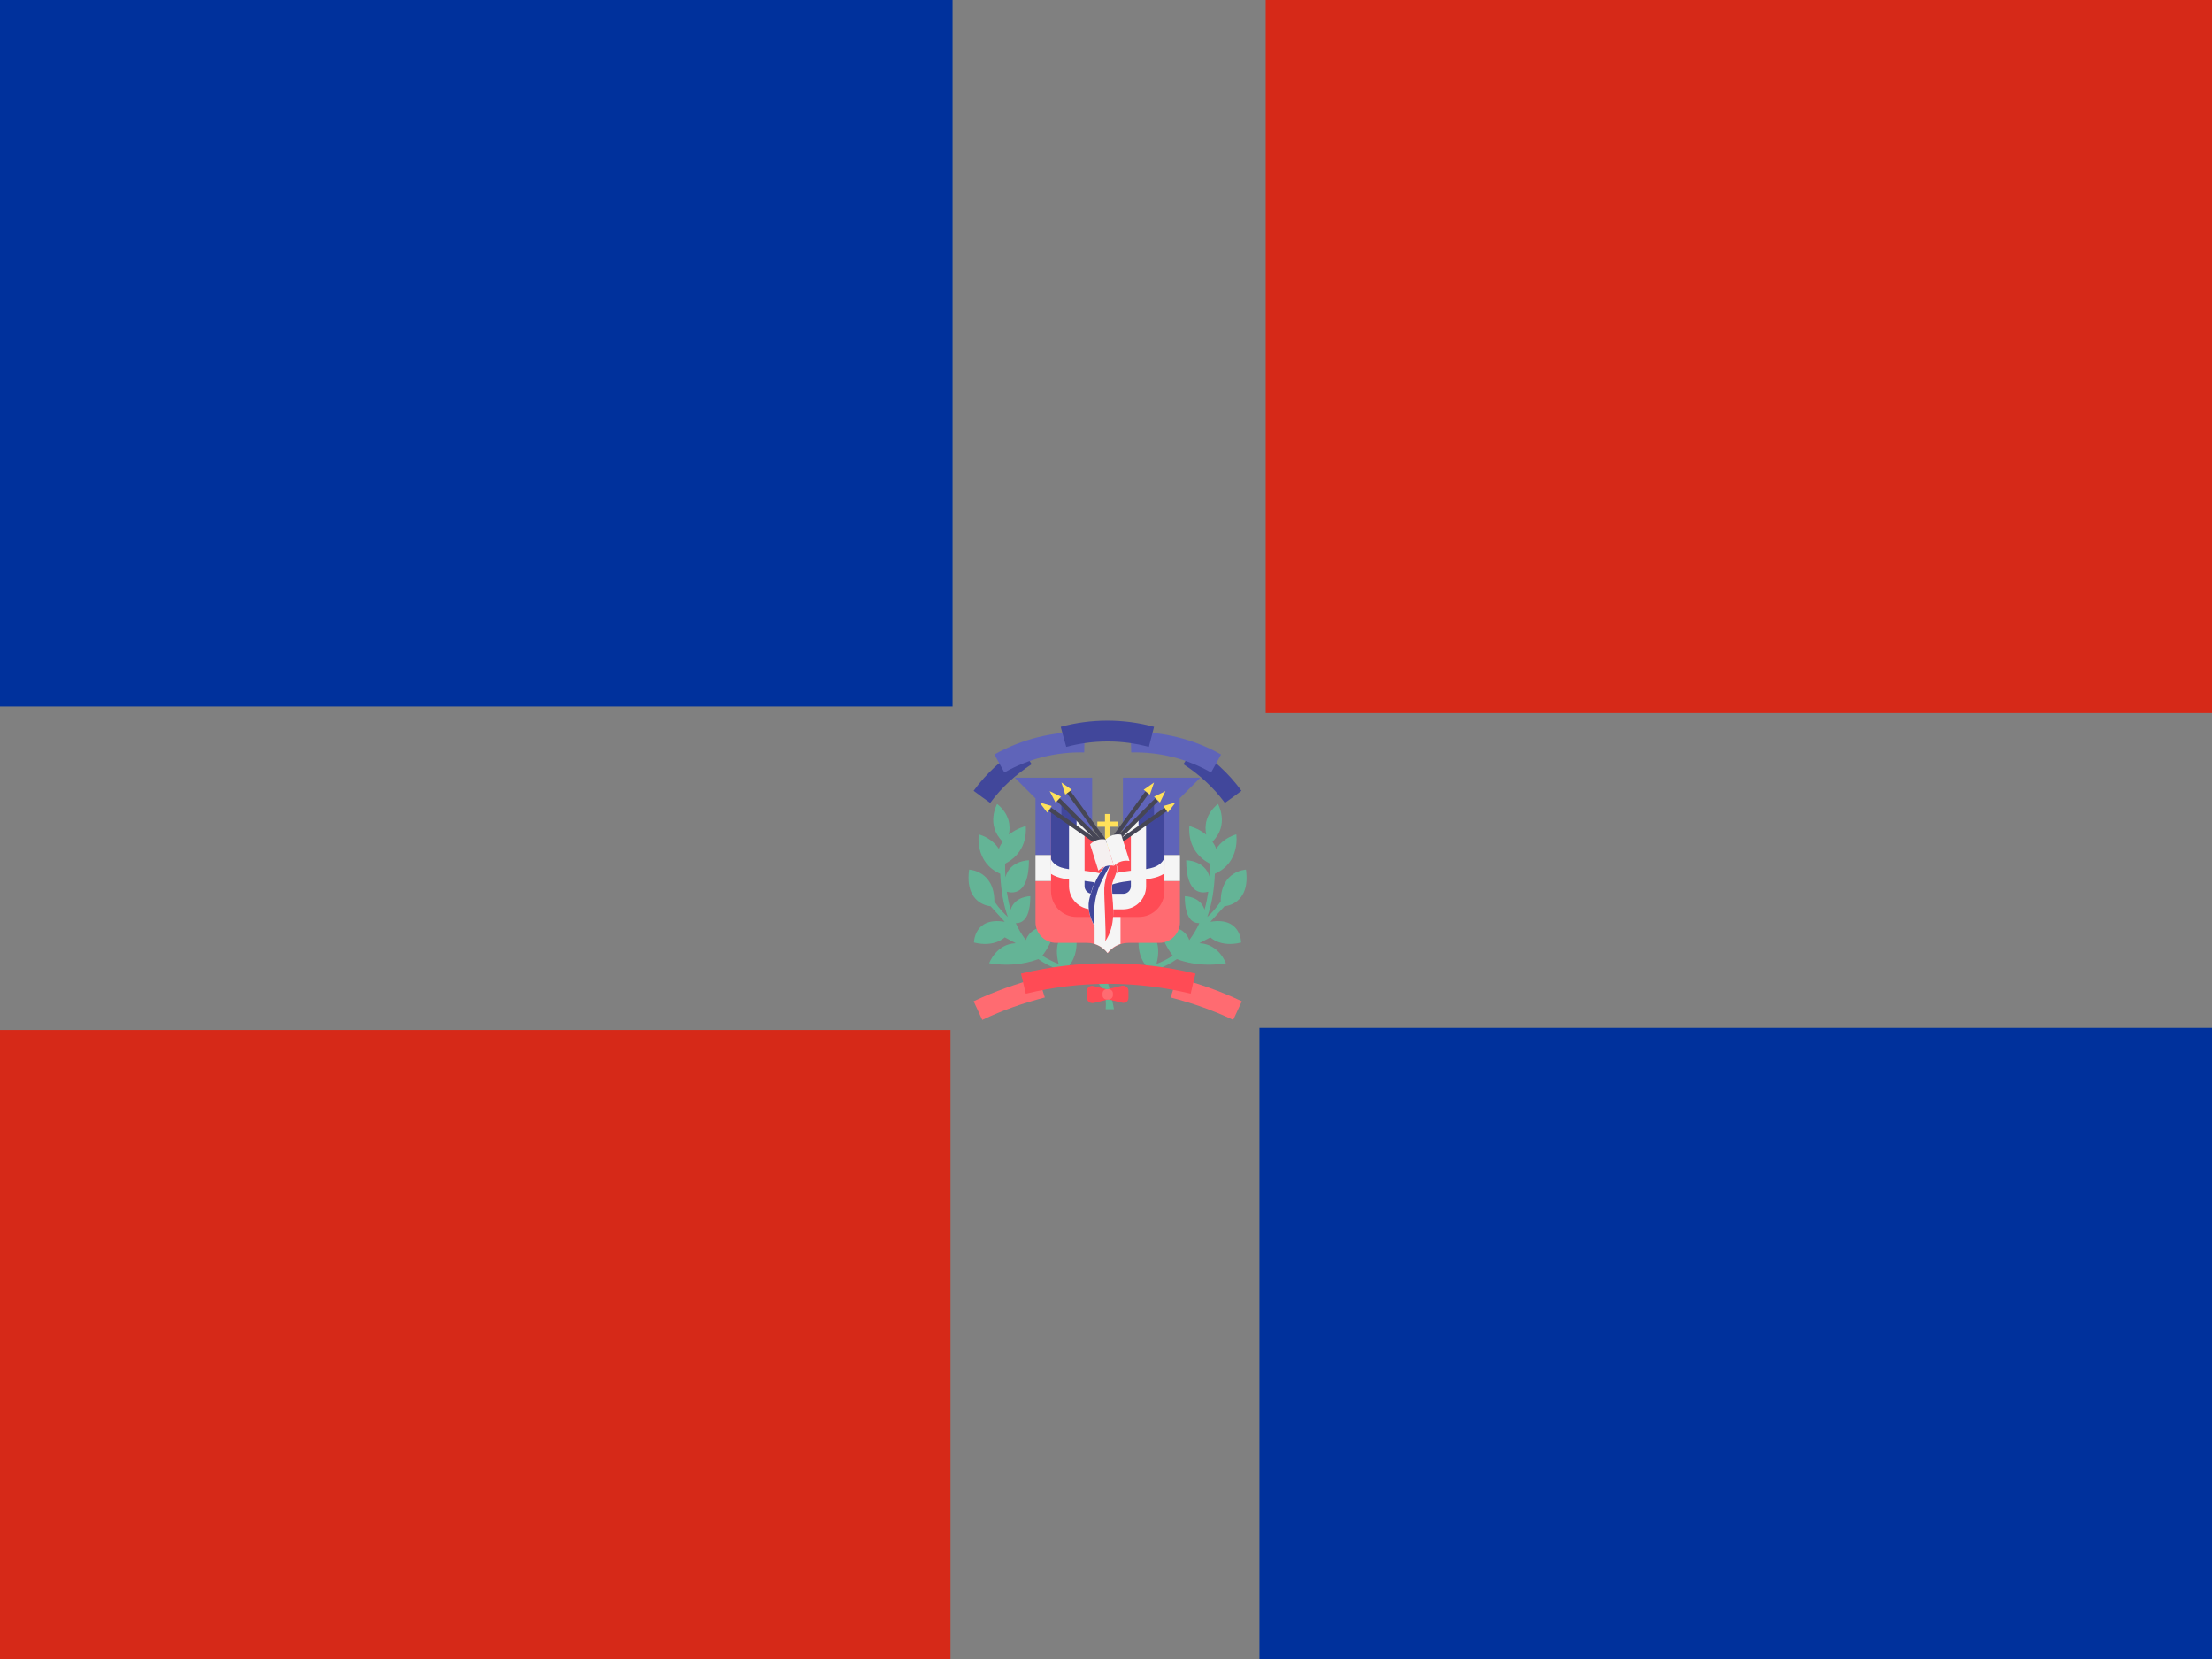 <svg xmlns="http://www.w3.org/2000/svg" width="640px" height="480px" viewBox="0 0 640 480">
	<rect x="0" y="0" width="640" height="480" fill="#808080" stroke="none"/>
	<path fill="#00319C" d="M364.4,297.4H640V480H364.4V297.4z"/>
	<path fill="#D62918" d="M0,298h275v182H0V298z"/>
	<path fill="#00319C" d="M0-0.2h275.6v204.6H0V-0.2z"/>
	<path fill="#D62918" d="M366.2,0H640v206.3H366.2V0z"/>
	<path fill="#64B496" d="M314.7,282.3c0,0,6,2.2,5.2,9.7l2.4,0c0,0-1.5-8.7-2.8-9.7S314.7,282.3,314.7,282.3z"/>
	<path fill="#64B496" d="M320.7,281.1c-2.5,0-7,0-11.7-1.3c1-1.1,2.5-3.3,2.5-7.1c0-6-4.1-2.2-4.1-2.2s-2.7,2.3-1.1,8.4
		c-1.6-0.6-3.2-1.4-4.7-2.4c0.9-1.2,2.8-3.9,3.9-8.3c0,0-6.8-1.4-8.7,3.8c-1.1-1.5-2.1-3.1-2.9-4.9c1.8,0,4.2-1.1,4.2-7.8
		c0,0-4.5,0-5.7,3.9c-0.5-1.6-0.8-3.4-1.1-5.2c1.8,0.5,6.4,0.9,6.4-9.1c0,0-5.5,0-6.8,4.9c-0.1-1.3-0.1-2.6-0.1-3.9
		c2.7-1.4,6.4-4.5,6-10.9c0,0-2.6,0.6-4.9,2.5c0.5-2.4,0.3-5.9-3.4-8.9c0,0-3.4,6,1.6,10.9c-0.4,0.6-0.8,1.3-1.1,2.1
		c-1.1-1.7-2.9-3.3-5.8-4.2c0,0-1.3,8.1,6.2,11.4c0.2,4.7,0.9,8.9,2.2,12.5c-2.2-1.9-3.9-4.5-3.9-4.5c0-8.9-7.3-9.2-7.3-9.2
		c-1.4,10.2,6.2,10.6,6.2,10.6l4.1,4.5c-8.9-1.5-8.9,6-8.9,6c6,1.5,8.9-1.5,8.9-1.5l3.2,1.7c-5.7,0.2-7.7,5.8-7.7,5.8
		c7.2,1.2,12.4-0.5,14.2-1.2c7.2,5.1,16.2,5.1,20.3,5.1L320.7,281.1L320.7,281.1L320.7,281.1z"/>
	<path fill="#64B496" d="M320.2,281.1c2.5,0,7,0,11.7-1.3c-1-1.1-2.5-3.3-2.5-7.1c0-6,4.1-2.2,4.1-2.2s2.7,2.3,1.1,8.4
		c1.6-0.6,3.2-1.4,4.7-2.4c-0.9-1.2-2.8-3.9-3.9-8.3c0,0,6.8-1.4,8.7,3.8c1.1-1.5,2.1-3.1,2.9-4.9c-1.8,0-4.2-1.1-4.2-7.8
		c0,0,4.5,0,5.7,3.9c0.5-1.6,0.8-3.4,1.1-5.2c-1.8,0.5-6.4,0.9-6.4-9.1c0,0,5.5,0,6.8,4.9c0.1-1.3,0.1-2.6,0.1-3.9
		c-2.7-1.4-6.4-4.5-6-10.9c0,0,2.6,0.6,4.9,2.5c-0.5-2.4-0.3-5.9,3.4-8.9c0,0,3.4,6-1.6,10.9c0.4,0.6,0.8,1.3,1.1,2.1
		c1.1-1.7,2.9-3.3,5.8-4.2c0,0,1.3,8.1-6.2,11.4c-0.2,4.7-0.9,8.9-2.2,12.5c2.2-1.9,3.9-4.5,3.9-4.5c0-8.9,7.3-9.2,7.3-9.2
		c1.4,10.2-6.2,10.6-6.2,10.6l-4.1,4.5c8.9-1.5,8.9,6,8.9,6c-6,1.5-8.9-1.5-8.9-1.5l-3.2,1.7c5.7,0.2,7.7,5.8,7.7,5.8
		c-7.2,1.2-12.4-0.5-14.2-1.2c-7.2,5.1-16.2,5.1-20.3,5.1L320.2,281.1L320.2,281.1L320.2,281.1z"/>
	<path fill="#41479B" d="M295.3,216.1c-5.2,3.4-9.9,7.6-13.6,12.7c1.6,1.2,3.2,2.4,4.8,3.5c3.3-4.5,7.4-8.2,12-11.2L295.3,216.1z"/>
	<path fill="#FF6B71" d="M320.5,254.9h20.9v11.9c0,3.3-2.7,6-6,6h-8.9c-2.5,0-4.6,1.2-6,3L320.5,254.9L320.5,254.9z"/>
	<polygon fill="#5F64B9" points="324.9,241.4 324.9,225 347.3,225 341.3,231 341.3,247.4 324.9,247.4 "/>
	<rect x="333.9" y="247.4" fill="#F5F5F5" width="7.5" height="7.5"/>
	<path fill="#FF6B71" d="M320.5,254.9h-20.9v11.9c0,3.3,2.7,6,6,6h8.9c2.5,0,4.6,1.2,6,3L320.5,254.9L320.5,254.9z"/>
	<path fill="#F5F5F5" d="M316.7,273.1c1.5,0.5,2.8,1.4,3.7,2.6h0.1c0.9-1.2,2.2-2.1,3.7-2.6v-12.3h-7.5L316.7,273.1L316.7,273.1z"/>
	<polygon fill="#5F64B9" points="316,241.4 316,225 293.6,225 299.6,231 299.6,247.4 316,247.4 "/>
	<rect x="299.6" y="247.4" fill="#F5F5F5" width="7.5" height="7.5"/>
	<polygon fill="#41479B" points="307.1,232.5 307.1,237 311.5,240 311.5,237 "/>
	<polygon fill="#F5F5F5" points="311.5,237 311.5,241.4 317.5,244.4 317.5,242.9 "/>
	<polygon fill="#41479B" points="333.9,232.5 333.9,237 329.4,240 329.4,237 "/>
	<polygon fill="#F5F5F5" points="329.4,237 329.4,241.4 323.5,244.4 323.5,242.9 "/>
	<path fill="#FF4B55" d="M329.5,265.3h-18c-4.1,0-7.4-3.3-7.4-7.5v-23.1l16.5,11.1l16.3-11.1v23.1C336.9,262,333.6,265.3,329.5,265.3
	z"/>
	<polygon fill="#41479B" points="310,238.5 304.1,234 304.1,250.4 310,253.4 	"/>
	<polygon fill="#41479B" points="330.9,238.5 336.9,234 336.9,250.4 330.9,253.4 	"/>
	<rect x="311.5" y="253.4" fill="#41479B" width="17.9" height="7.5"/>
	<polygon fill="#FF4B55" points="311.5,240 320.5,244.4 329.4,240 329.4,253.4 311.5,253.4 "/>
	<path fill="#F5F5F5" d="M327.2,241.4v15c0,1.2-1,2.2-2.2,2.2H316c-1.2,0-2.2-1-2.2-2.2v-14.9l-4.5-3v17.9c0,3.7,3,6.7,6.7,6.7h8.9
		c3.7,0,6.7-3,6.7-6.7v-18L327.2,241.4z"/>
	<path fill="#F5F5F5" d="M328.7,251.8c-2.5,0.2-5.3,0.5-8.3,1.5c-2.9-1-5.8-1.3-8.3-1.5c-4.2-0.4-6.7-0.7-8.1-3.3v4.3
		c2.2,1.4,5,1.7,7.9,1.9c2.6,0.2,5.3,0.5,8,1.5l0.5,0.2l0.5-0.2c2.7-1,5.4-1.3,8-1.5c2.9-0.3,5.7-0.5,7.9-1.9v-4.3
		C335.4,251,332.9,251.4,328.7,251.8z"/>
	<polygon fill="#FFE15A" points="323.5,237.7 321.2,237.7 321.2,235.5 319.7,235.5 319.7,237.7 317.5,237.7 317.5,239.2 319.7,239.2
	319.7,245.9 321.2,245.9 321.2,239.2 323.5,239.2 "/>
	<rect x="312.2" y="228.7" transform="matrix(0.707 -0.707 0.707 0.707 -76.635 290.82)" fill="#464655" width="1.2" height="18.5"/>
	<polygon fill="#FFE15A" points="303.7,228.9 305.4,232.2 307,230.5 "/>
	<rect x="314" y="227.4" transform="matrix(0.808 -0.589 0.589 0.808 -79.034 230.598)" fill="#464655" width="1.2" height="18.5"/>
	<polygon fill="#FFE15A" points="307.1,226.4 308.2,229.9 310.1,228.5 "/>
	<rect x="310.7" y="230.2" transform="matrix(0.573 -0.82 0.82 0.573 -63.282 357.57)" fill="#464655" width="1.2" height="18.5"/>
	<polygon fill="#FFE15A" points="300.8,232.2 303,235.1 304.3,233.2 "/>
	<rect x="318.9" y="237.3" transform="matrix(0.707 -0.707 0.707 0.707 -72.097 301.757)" fill="#464655" width="18.5" height="1.2"/>
	<polygon fill="#FFE15A" points="337.2,228.9 335.6,232.2 333.9,230.5 "/>
	<rect x="317.1" y="236.1" transform="matrix(0.589 -0.808 0.808 0.589 -57.079 361.104)" fill="#464655" width="18.5" height="1.2"/>
	<polygon fill="#FFE15A" points="333.9,226.4 332.7,229.9 330.9,228.5 "/>
	<rect x="320.4" y="238.9" transform="matrix(0.82 -0.573 0.573 0.82 -77.728 231.885)" fill="#464655" width="18.5" height="1.2"/>
	<polygon fill="#FFE15A" points="340.1,232.2 337.9,235.1 336.6,233.2 "/>
	<path fill="#F5F5F5" d="M319.7,272.3c0,0-5.8-6.2-4.6-11.9c0.9-4.6,3.6-9.6,5.8-10.8c0,0,3-0.2,2.3,2.4c-0.8,2.6-1.7,3.3-1.4,5.9
	C322.1,262.4,322.9,267.7,319.7,272.3z"/>
	<path fill="#41479B" d="M321.5,249.7c-0.4,0-0.6,0-0.6,0c-2.1,1.2-4.9,6.3-5.8,10.8c-0.5,2.6,0.4,5.3,1.6,7.4
	C315.9,258.5,318.6,255.2,321.5,249.7z"/>
	<path fill="#FF4B55" d="M321.7,257.9c-0.3-2.6,0.7-3.3,1.4-5.9c0.5-1.8-0.8-2.3-1.6-2.4c0,0-1.9,4.4-2,7.4
	c-0.1,2.6,0.6,13.2,0.3,15.3C322.9,267.7,322.1,262.4,321.7,257.9z"/>
	<path fill="#F5F0F0" d="M317.8,251.9c1.2-1.2,2.9-1.7,4.5-1.4c-0.8-2.5-1.6-5-2.4-7.6c-1.7-0.3-3.3,0.2-4.5,1.4
	C316.2,246.8,317,249.3,317.8,251.9z"/>
	<path fill="#F5F5F5" d="M322.3,250.5c1.2-1.2,2.9-1.7,4.5-1.4c-0.8-2.5-1.6-5-2.4-7.6c-1.7-0.3-3.3,0.2-4.5,1.4
	C320.7,245.4,321.5,247.9,322.3,250.5z"/>
	<path fill="#5F64B9" d="M313.7,217.7c-8.1-0.2-16.1,1.8-23.1,5.8c-1-1.7-1.9-3.5-2.9-5.2c8-4.5,17-6.7,26.2-6.5
	C313.8,213.7,313.7,215.7,313.7,217.7z"/>
	<path fill="#41479B" d="M345.6,216.1c5.2,3.4,9.9,7.6,13.6,12.7c-1.6,1.2-3.2,2.4-4.8,3.5c-3.3-4.5-7.4-8.2-12-11.2L345.6,216.1z"/>
	<path fill="#5F64B9" d="M327.3,217.7c8.1-0.2,16.1,1.8,23.1,5.8c1-1.7,1.9-3.5,2.9-5.2c-8-4.5-17-6.7-26.2-6.5
	C327.2,213.7,327.2,215.7,327.3,217.7z"/>
	<path fill="#41479B" d="M332.4,216.1c-7.8-2.1-16-2.1-23.9,0c-0.5-1.9-1.1-3.8-1.6-5.8c8.8-2.4,18.2-2.4,27,0
	C333.4,212.3,332.9,214.2,332.4,216.1z"/>
	<path fill="#FF6B71" d="M300.5,282.9c-6.4,1.7-12.7,3.9-18.8,6.8c0.8,1.8,1.7,3.6,2.5,5.4c5.8-2.8,11.9-4.9,18.1-6.5L300.5,282.9z"
	/>
	<path fill="#FF6B71" d="M340.5,282.9c6.4,1.7,12.7,3.9,18.8,6.8c-0.8,1.8-1.7,3.6-2.5,5.4c-5.8-2.8-11.9-4.9-18.1-6.5L340.5,282.9z
		"/>
	<path fill="#FF4B55" d="M344.5,287.5c-15.7-3.8-32-3.8-47.7,0c-0.5-1.9-0.9-3.9-1.4-5.8c16.6-4,33.9-4,50.5,0
		C345.4,283.7,344.9,285.6,344.5,287.5z"/>
	<path fill="#FF4B55" d="M320.5,289.2l-4.1,1c-0.9,0.2-1.9-0.5-1.9-1.4v-2.1c0-1,0.9-1.7,1.9-1.4l4.1,1V289.2z"/>
	<path fill="#FF4B55" d="M320.5,286.2l4.1-1c0.9-0.2,1.9,0.5,1.9,1.4v2.1c0,1-0.9,1.7-1.9,1.4l-4.1-1V286.2z"/>
	<path fill="#FF6B71" d="M320.8,289.2h-0.6c-0.6,0-1.2-0.5-1.2-1.2v-0.6c0-0.6,0.5-1.2,1.2-1.2h0.6c0.6,0,1.2,0.5,1.2,1.2v0.6
	C322,288.6,321.4,289.2,320.8,289.2z"/>
</svg>
